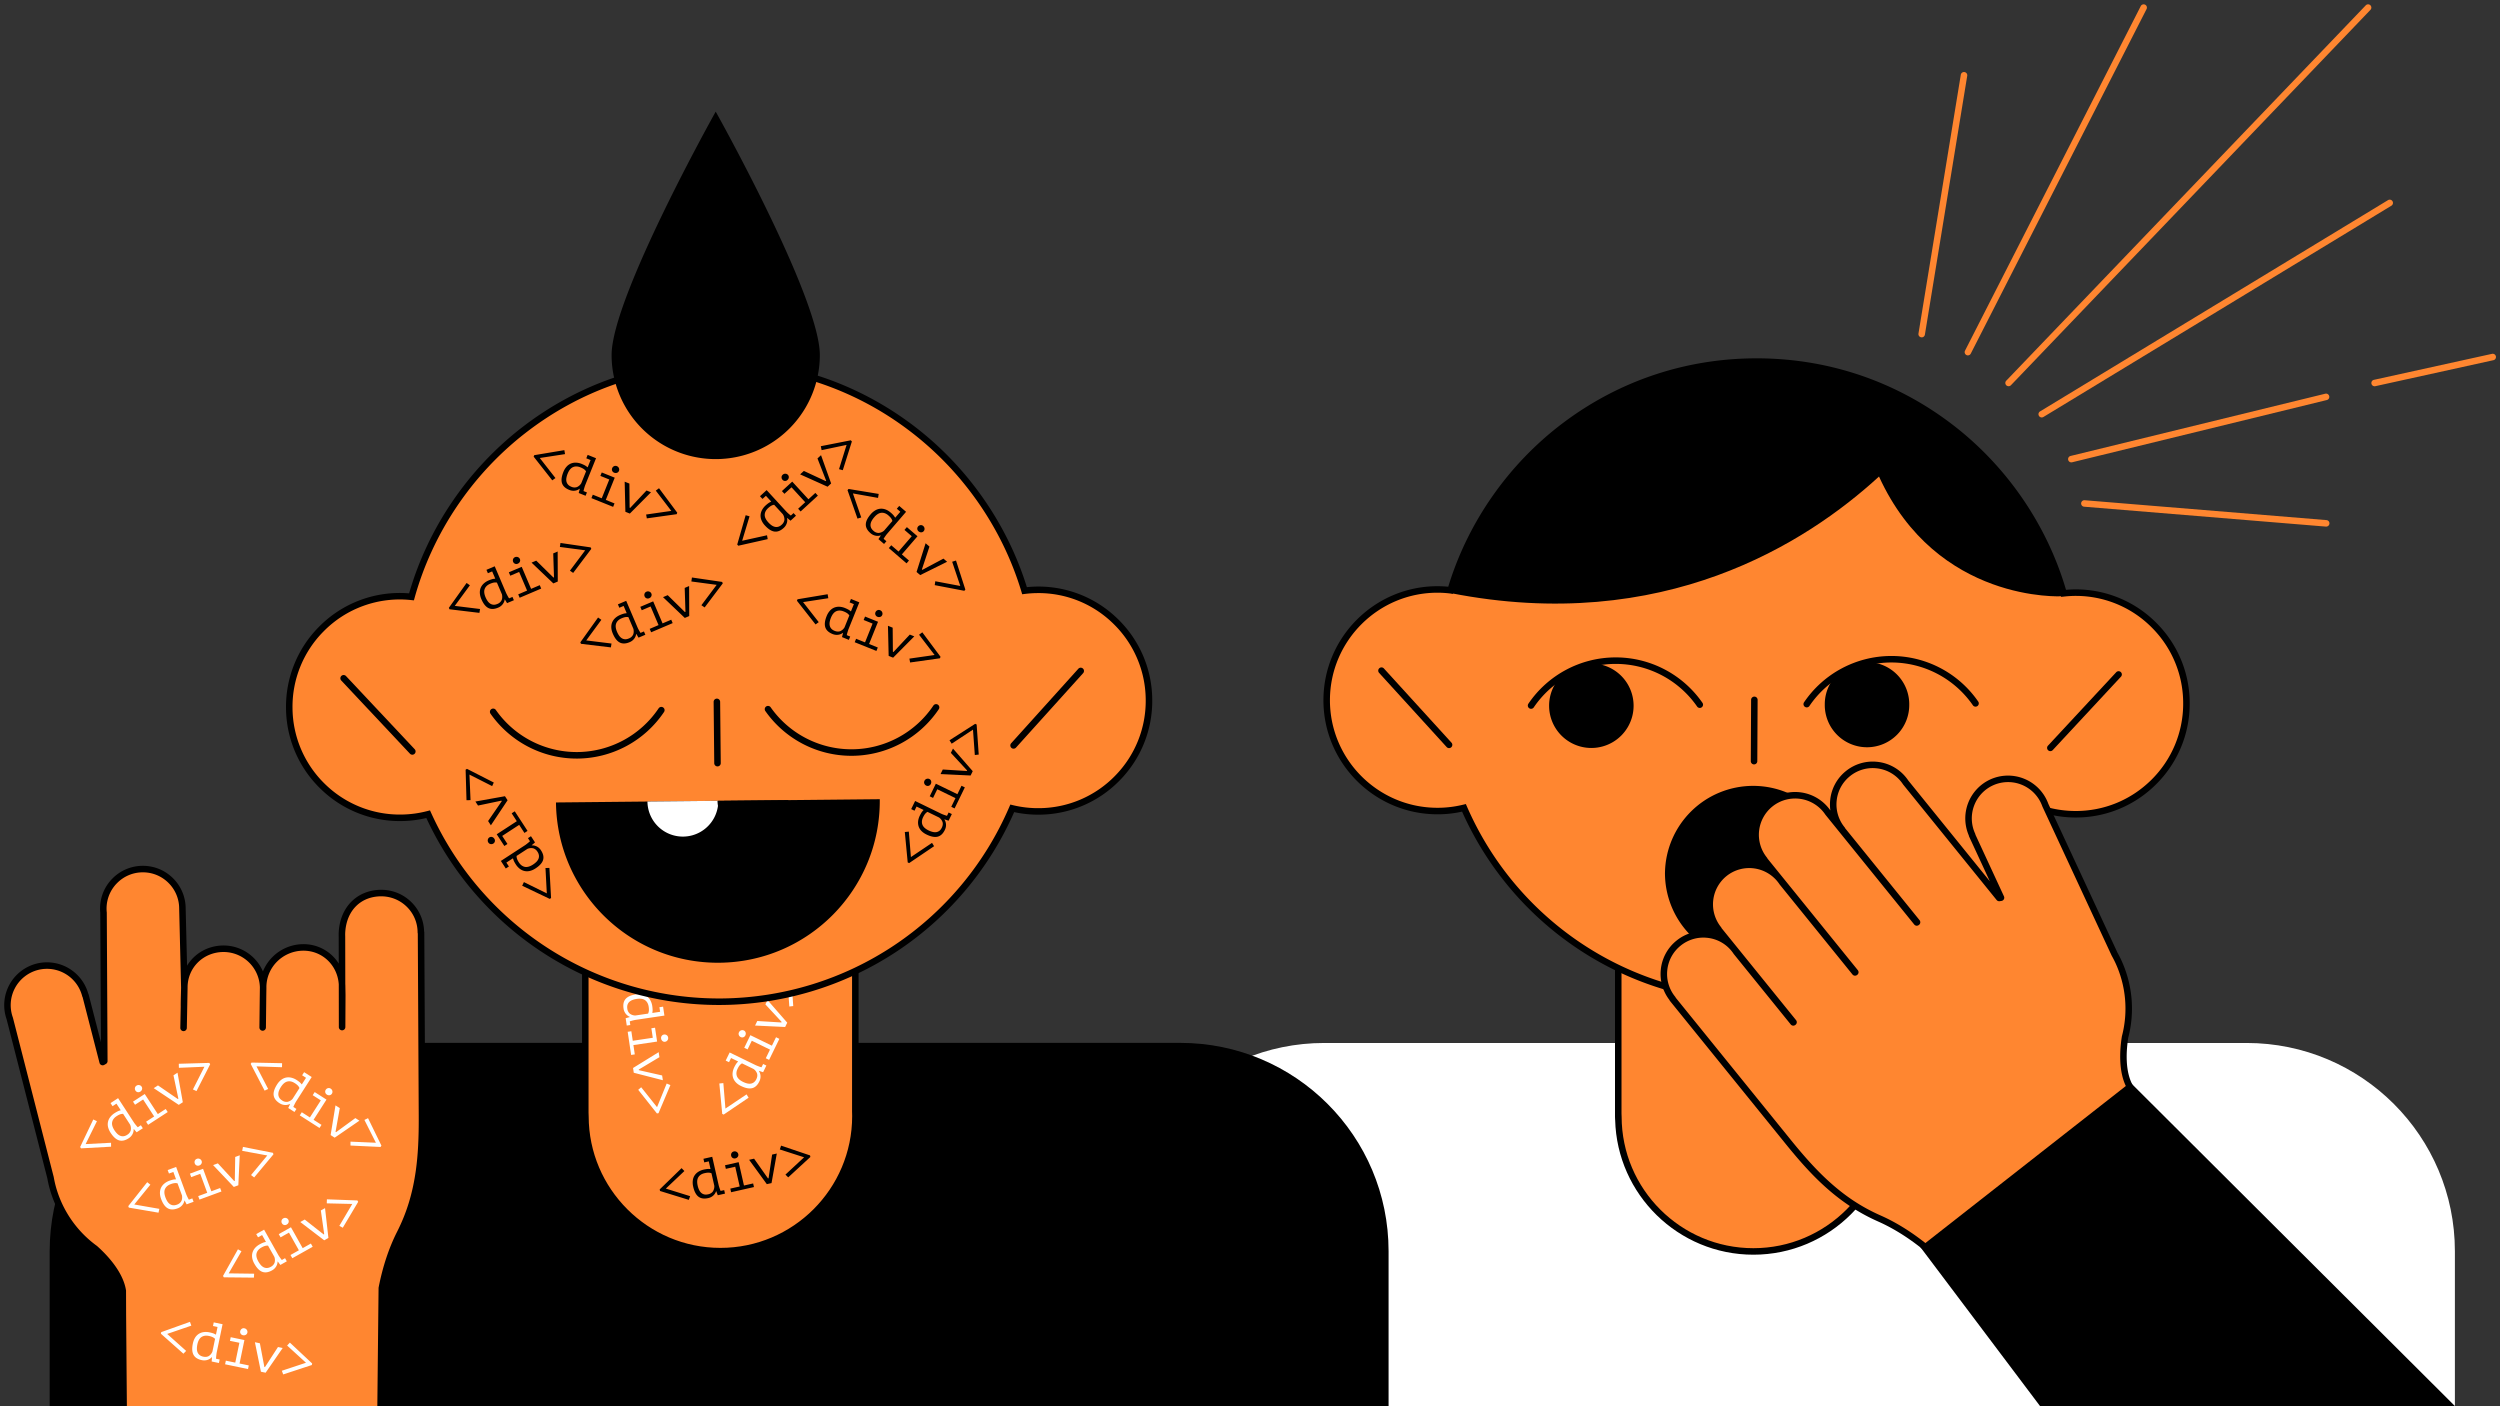 <svg xmlns="http://www.w3.org/2000/svg" xmlns:xlink="http://www.w3.org/1999/xlink" viewBox="0 0 1920 1080" xml:space="preserve"><rect x="0" y="0" width="1920" height="1080" fill="#333333" stroke="none"/><path fill="#FFF" d="M857.08 1080.07v-119.1c0-88.35 71.62-159.97 159.97-159.97h708.34c88.36 0 159.97 71.62 159.97 159.97v119.1H857.08z"/><path fill="#FF8630" d="M1450.18 854.14V643.47h-207.36v214.1h.09c.08 57.2 46.46 103.54 103.68 103.54 57.26 0 103.68-46.42 103.68-103.68 0-1.1-.05-2.2-.09-3.3z"/><path d="M1346.59 963.61c-57.64 0-104.74-46.22-106.15-103.54h-.03l-.09-2.5v-216.6h212.36l.03 213.87c.03.86.06 1.72.06 2.59 0 58.55-47.63 106.18-106.18 106.18zm-101.27-108.44.09 2.4c.07 55.71 45.46 101.04 101.18 101.04 55.79 0 101.18-45.39 101.18-101.18 0-.81-.03-1.61-.06-2.42l-.03-.87V645.97h-202.36v209.2z"/><defs><path id="a" d="M1594.52 455.17a86 86 0 0 0-9.65.5c-29.05-102.26-122.86-177.4-234.52-177.97-111.64-.56-206.22 73.64-236.3 175.61a85.1 85.1 0 1 0 10.27 167.11c37.56 86.32 123.38 146.88 223.57 147.38 100.19.51 186.61-59.18 225.04-145.12a85.09 85.09 0 0 0 106.25-82 85.09 85.09 0 0 0-84.66-85.51z"/></defs><defs><path id="b" d="M1349.13 770.3h-1.25a247.78 247.78 0 0 1-225-146.97 85.4 85.4 0 0 1-19.33 2.05c-48.3-.24-87.4-39.73-87.15-88.03.24-48.15 39.5-87.15 87.58-87.15h.45c2.54.02 5.17.15 7.83.4 15.1-49.6 46.24-94.13 87.85-125.54 43.23-32.64 94.71-49.86 148.97-49.86h1.29c54.73.27 106.51 18.04 149.75 51.37 41.29 31.83 71.98 76.66 86.58 126.42a87.01 87.01 0 0 1 69.64 25.64 87.02 87.02 0 0 1 25.34 62.07 87.01 87.01 0 0 1-25.96 61.8 87 87 0 0 1-62.06 25.35 88.07 88.07 0 0 1-19.3-2.25 247.8 247.8 0 0 1-225.23 144.7zm-223.35-152.8.84 1.93a242.78 242.78 0 0 0 222.51 145.88c95.6 0 182.45-56.27 221.52-143.65l.86-1.92 2.04.52a82.95 82.95 0 0 0 20.56 2.59c21.9 0 42.52-8.48 58.1-23.9a82.04 82.04 0 0 0 24.47-58.28 82.02 82.02 0 0 0-23.9-58.52 82.03 82.03 0 0 0-67.64-23.98l-2.1.22-.57-2.03c-14.07-49.53-44.4-94.22-85.4-125.83-42.36-32.66-93.1-50.06-146.73-50.33-53.68-.26-104.53 16.62-147.22 48.85-41.32 31.2-72.1 75.58-86.66 124.97l-.6 2.02-2.1-.24a84.4 84.4 0 0 0-9.36-.6h-.42c-45.35 0-82.35 36.78-82.58 82.18-.23 45.54 36.63 82.77 82.17 83 6.78.05 13.56-.77 20.16-2.38l2.05-.5z"/></defs><use xlink:href="#a" overflow="visible" fill="#FF8630"/><use xlink:href="#b" overflow="visible"/><path fill="#FF8630" d="m1060.99 515.07 51.9 56.98"/><path d="M1112.9 574.55a2.5 2.5 0 0 1-1.86-.81l-51.9-56.99a2.5 2.5 0 0 1 3.7-3.37l51.9 56.99a2.5 2.5 0 0 1-1.85 4.18z"/><path fill="#FF8630" d="m1627.15 517.91-52.48 56.47"/><path d="M1574.67 576.88a2.5 2.5 0 0 1-1.83-4.2l52.48-56.47a2.5 2.5 0 0 1 3.66 3.4l-52.48 56.47c-.49.53-1.16.8-1.83.8z"/><path fill="#FF8630" d="m1347.35 537.5-.24 47.07"/><path d="M1347.11 587.07h-.01a2.5 2.5 0 0 1-2.49-2.51l.24-47.08a2.5 2.5 0 1 1 5 .03l-.24 47.08a2.5 2.5 0 0 1-2.5 2.48zm67.05 84.35v-.52h-.01a67.73 67.73 0 0 0-67.39-67.35h-.39a67.73 67.73 0 0 0-67.66 66.65l-.02.01v.73h.01a67.73 67.73 0 0 0 67.38 67.34h.4a67.73 67.73 0 0 0 67.66-66.65h.02v-.22zM1254.6 541.83a32.44 32.44 0 1 1-64.88.34 32.44 32.44 0 0 1 64.88-.34z"/><path d="M1175.86 544.37a2.5 2.5 0 0 1-2.07-3.9 81.07 81.07 0 0 1 66.67-35.59h.41a81.1 81.1 0 0 1 66.62 34.89 2.5 2.5 0 1 1-4.11 2.85 76.1 76.1 0 0 0-62.5-32.74h-.4a76.07 76.07 0 0 0-62.55 33.4 2.5 2.5 0 0 1-2.07 1.09zm290.44-3.63a32.44 32.44 0 1 1-64.87.34 32.44 32.44 0 0 1 64.88-.34z"/><path d="M1387.57 543.27a2.5 2.5 0 0 1-2.07-3.9 81.08 81.08 0 0 1 66.67-35.58h.42a81.06 81.06 0 0 1 66.6 34.89 2.5 2.5 0 1 1-4.1 2.85 76.19 76.19 0 0 0-62.9-32.74 76.08 76.08 0 0 0-62.55 33.39 2.5 2.5 0 0 1-2.07 1.1z"/><path fill="#FF8630" d="m1480.6 959.69.17-.13c-11.38-9.45-23.99-17.83-37.52-23.81-16.42-7.25-29.83-16.81-41.9-28.03-10.04-9.33-19.15-19.8-28.27-31.09l-43.06-53.2-45.5-56.23s.1-.1.08-.12a30.37 30.37 0 1 1 48.9-35.92l43.74 54.05.2-.16-57.7-71.28s.12-.1.1-.12a30.38 30.38 0 1 1 48.9-35.92l55.92 69.1.2-.16-69.88-86.34s.12-.1.09-.11a30.38 30.38 0 1 1 48.9-35.93l68.12 84.16.2-.16-57.7-71.28s.11-.1.1-.13a30.36 30.36 0 1 1 48.9-35.9l71.78 88.68c.47-.07.95-.16 1.42-.22l-22.23-48s.13-.06.1-.1a30.39 30.39 0 0 1 55.09-25.64c.4.87.74 1.73 1.06 2.62L1624 732.8a85.7 85.7 0 0 1 8.06 63.62c-1.49 9.26-3 26.88 4.04 38.84l-.04.03"/><path d="M1480.6 962.19a2.5 2.5 0 0 1-2.23-1.37c-11.92-9.79-24.07-17.45-36.13-22.78-15.31-6.77-29.25-16.09-42.6-28.49-8.82-8.2-17.61-17.87-28.5-31.35l-88.57-109.43a2.46 2.46 0 0 1-.42-.76 32.64 32.64 0 0 1-6.64-23.48 32.65 32.65 0 0 1 12.01-22.1 32.65 32.65 0 0 1 24.14-7.15c2.56.27 5.06.83 7.44 1.66l-1.3-1.6c-.19-.24-.33-.5-.42-.77a32.92 32.92 0 0 1 5.38-45.6 32.9 32.9 0 0 1 31.6-5.44l-1.32-1.63a2.5 2.5 0 0 1-.42-.75 32.93 32.93 0 0 1 5.38-45.6 32.92 32.92 0 0 1 47.73 6.88 33.06 33.06 0 0 1-.13-8.1 32.64 32.64 0 0 1 12-22.1 32.68 32.68 0 0 1 24.14-7.15 32.66 32.66 0 0 1 23.86 14.4l62.59 77.34-15.9-34.33c-.12-.26-.2-.54-.22-.82a32.93 32.93 0 0 1 16.26-42.96 32.93 32.93 0 0 1 44.8 18.66l53.1 114.3c1.1 1.97 2.03 3.8 2.87 5.58a88.67 88.67 0 0 1 5.4 59.68c-1.44 9.09-2.84 25.86 3.75 37.06a2.5 2.5 0 0 1-.7 3.3 2.53 2.53 0 0 1-3.8-1.11c-7.2-12.58-5.7-30.52-4.16-40.16 0-.08.03-.16.05-.24a83.66 83.66 0 0 0-5.07-56.42 86.03 86.03 0 0 0-2.84-5.5l-53.19-114.49a27.91 27.91 0 0 0-38.1-16.13 27.92 27.92 0 0 0-13.5 37.05c.1.25.18.52.21.8l21.9 47.3a2.5 2.5 0 0 1-1.91 3.52l-.68.1c-.24.05-.49.09-.73.12a2.51 2.51 0 0 1-2.3-.9l-71.79-88.69-.13-.18a27.7 27.7 0 0 0-20.3-12.3 27.7 27.7 0 0 0-20.45 6.05 27.68 27.68 0 0 0-10.19 18.74 27.68 27.68 0 0 0 6.2 20.64c.1.17.2.36.27.56l57.2 70.67a2.5 2.5 0 0 1-.42 3.55l-.2.16a2.5 2.5 0 0 1-3.48-.4l-68.1-84.17-.15-.19a27.92 27.92 0 0 0-40.74-6.24 27.92 27.92 0 0 0-4.14 39.21c.18.22.32.47.41.73l69.39 85.73a2.5 2.5 0 0 1-.41 3.55l-.2.16a2.5 2.5 0 0 1-3.48-.4l-55.92-69.1-.14-.2a27.92 27.92 0 0 0-40.75-6.25 27.91 27.91 0 0 0-4.13 39.21c.17.22.31.47.4.74l57.2 70.67a2.5 2.5 0 0 1-.4 3.54l-.2.16a2.5 2.5 0 0 1-3.48-.4l-43.74-54.05-.14-.19a27.59 27.59 0 0 0-20.29-12.3 27.7 27.7 0 0 0-20.46 6.07 27.7 27.7 0 0 0-10.19 18.74 27.68 27.68 0 0 0 6.06 20.46c.18.22.32.47.41.73l88.07 108.82c10.74 13.28 19.38 22.79 28.02 30.83 13.12 12.18 26.22 20.95 41.22 27.57 12.75 5.64 25.57 13.77 38.1 24.17a2.5 2.5 0 0 1-.05 3.9l-.17.13c-.46.35-1 .53-1.54.53z"/><path d="M1885.36 1079.83 1636.1 831.34l-161.31 126.38 92.19 122.44zM1485.5 319.22l.15-.22c-89.7-63.73-192.89-35.02-192.89-35.02-153.9 41.46-178.7 171.51-178.7 171.51 163.11 32.08 273.3-38.4 329.02-89.53 44.48 97.48 140.52 91.97 140.52 91.97-20.6-76.28-74.94-122.1-98.1-138.71zM38.15 1080V960.9c0-88.36 71.62-159.97 159.97-159.97h708.34c88.35 0 159.97 71.61 159.97 159.97V1080H38.15z"/><path fill="#FF8630" d="M656.88 853.9V643.23H449.5v214.1h.1c.07 57.2 46.45 103.54 103.67 103.54 57.26 0 103.68-46.42 103.68-103.68 0-1.1-.05-2.2-.08-3.3z"/><path d="M553.28 963.37c-57.63 0-104.74-46.22-106.15-103.54h-.03l-.09-2.5v-216.6h212.37l.02 213.89c.03.85.06 1.7.06 2.57 0 58.55-47.63 106.18-106.18 106.18zM452.02 854.93l.08 2.4c.08 55.71 45.47 101.04 101.18 101.04 55.8 0 101.18-45.39 101.18-101.18 0-.8-.03-1.6-.05-2.4l-.03-.9V645.74H452v209.2z"/><path d="m487.08 738.02 1.22-.18 15.03 18-2.37 1.98-12.38-15.2-7.2 18.16-2.75-1.22 8.45-21.53zm22.17 35.1 1.02 6.85-22.23 3.31-.94.18a48.36 48.36 0 0 0-2.4.62c-.4.11-.74.22-1.04.33l.41 2.81-2.73.4-.83-5.62 3.17-.9-.03-.17a7.5 7.5 0 0 1-3.07-2.35 8.25 8.25 0 0 1-1.7-4.06c-.47-3.15.07-5.61 1.63-7.37 1.55-1.76 4.21-2.92 7.96-3.48 1.77-.26 3.37-.24 4.8.06 1.44.3 2.68.85 3.73 1.65a9.47 9.47 0 0 1 2.58 3.06 12.99 12.99 0 0 1 1.37 4.3 27.01 27.01 0 0 1 .26 2.87c0 .4-.02.78-.07 1.15-.04.36-.1.76-.14 1.2l5.97-.9-.53-3.52 2.81-.42zm-27.48 1.53a5.9 5.9 0 0 0 1.93 3.83 7.2 7.2 0 0 0 4.27 1.42l9.75-1.45c.33-.68.53-1.42.61-2.21.09-.8.03-1.83-.15-3.08-.34-2.24-1.25-3.9-2.74-5-1.5-1.08-3.64-1.42-6.45-1-1.15.17-2.2.43-3.16.8-.97.35-1.78.83-2.43 1.42a5.22 5.22 0 0 0-1.44 2.2c-.3.88-.36 1.9-.19 3.07zm.29 17.76 2.81-.42 1.09 7.31 15.38-2.29-1.09-7.3 2.82-.43 1.58 10.64-18.2 2.7 1.07 7.15-2.82.42-2.64-17.78zm27.89 2.12a2.8 2.8 0 0 1 2.07.47 2.5 2.5 0 0 1 1.1 1.8 2.8 2.8 0 0 1-.51 2.17 2.7 2.7 0 0 1-1.84 1.1 2.37 2.37 0 0 1-1.97-.54 2.92 2.92 0 0 1-1.06-1.92c-.11-.79.04-1.47.47-2.05a2.55 2.55 0 0 1 1.74-1.03zm-19.41 26.9.07.46 17.91 4.06.55 3.66-22.34-5.74-.54-3.66 19.67-12.16.58 3.86-15.9 9.52zm-.39 15.55 2.28-1.97 12.18 15.29 7.4-18.16 2.86 1.2-9.14 21.6-1.22.18-14.36-18.14zM555.77 856l-1.1-.53-2.22-23.35 3.08-.3 1.6 19.55 16.22-10.9 1.58 2.56L555.77 856zm1.57-41.48 3.03-6.22 20.2 9.84a55.6 55.6 0 0 0 3.2 1.23c.4.13.75.24 1.06.32l1.25-2.56 2.48 1.21-2.5 5.12-3.12-1.05-.08.15a7.49 7.49 0 0 1 1.21 3.68 8.25 8.25 0 0 1-.89 4.3c-1.4 2.88-3.24 4.6-5.52 5.17-2.28.57-5.12.02-8.53-1.64-1.6-.78-2.92-1.7-3.93-2.76s-1.72-2.22-2.14-3.47a9.44 9.44 0 0 1-.4-3.99c.15-1.4.59-2.84 1.3-4.32a25.83 25.83 0 0 1 1.42-2.51c.23-.33.46-.63.7-.9l.8-.92-5.42-2.64-1.57 3.21-2.55-1.25zm23.52 14.28c.76-1.55.95-2.96.58-4.24a7.18 7.18 0 0 0-2.72-3.59l-8.86-4.31c-.65.37-1.24.86-1.76 1.47s-1.05 1.49-1.61 2.63c-.99 2.03-1.18 3.92-.56 5.66.62 1.75 2.2 3.24 4.74 4.48 1.05.51 2.07.89 3.06 1.14s1.94.31 2.82.2a5.2 5.2 0 0 0 2.42-1.02 6.47 6.47 0 0 0 1.9-2.42zm-11.99-32.33a2.8 2.8 0 0 1-1.44-1.55c-.27-.7-.24-1.4.11-2.12a2.8 2.8 0 0 1 1.65-1.49 2.7 2.7 0 0 1 2.14.12c.66.32 1.1.85 1.31 1.57s.15 1.45-.21 2.18a2.65 2.65 0 0 1-1.54 1.43c-.68.23-1.36.19-2.02-.14zm21.8 17.53-2.55-1.25 3.23-6.64-13.97-6.82-3.24 6.65-2.56-1.25 4.7-9.66 16.54 8.06 3.17-6.5 2.56 1.25-7.88 16.16zm9.43-28.74.2-.41-12.49-13.48 1.62-3.33 15.17 17.37-1.61 3.32-23.1-1.1 1.7-3.5 18.5 1.13zm9.1-12.6-2.99.34-1.4-19.5-16.38 10.79-1.66-2.6 19.75-12.65 1.1.54 1.59 23.08z" fill="#FFF"/><defs><path id="c" d="M796.48 453c-3.26.03-6.47.26-9.64.65-30.59-101.82-125.53-175.54-237.17-174.42-111.64 1.12-205.1 76.73-233.63 179.14a85.1 85.1 0 1 0 12.78 166.94c38.86 85.75 125.58 145 225.77 144 100.18-1 185.7-61.99 222.82-148.5a85.09 85.09 0 0 0 105-83.59A85.1 85.1 0 0 0 796.49 453z"/></defs><defs><path id="d" d="M552.12 771.83a247.76 247.76 0 0 1-224.7-143.59 88.08 88.08 0 0 1-19.3 2.34 87.03 87.03 0 0 1-62.19-25.03 87.02 87.02 0 0 1-26.27-61.67 87.02 87.02 0 0 1 25.03-62.2 87.02 87.02 0 0 1 69.51-25.98c14.36-49.83 44.82-94.82 85.96-126.86 43.06-33.54 94.75-51.56 149.48-52.11 54.73-.53 106.78 16.43 150.5 49.1 41.78 31.21 73.14 75.58 88.49 125.1a87.05 87.05 0 0 1 70.02 24.6 87 87 0 0 1 26.27 61.67 87.02 87.02 0 0 1-25.03 62.2 87.02 87.02 0 0 1-61.68 26.27c-6.5.06-13-.6-19.33-1.96a247.79 247.79 0 0 1-226.76 148.12zM330.23 622.36l.87 1.92a242.78 242.78 0 0 0 223.46 142.53A242.79 242.79 0 0 0 775.1 619.83l.84-1.94 2.05.5a82.58 82.58 0 0 0 20.16 2.28 82.05 82.05 0 0 0 58.16-24.78 82.05 82.05 0 0 0 23.6-58.64 82.05 82.05 0 0 0-24.77-58.15 81.9 81.9 0 0 0-58.64-23.6c-3.04.03-6.1.23-9.37.63l-2.09.26-.6-2.02c-14.82-49.32-45.82-93.54-87.3-124.53a240.1 240.1 0 0 0-147.46-48.12c-53.62.54-104.27 18.2-146.46 51.07-40.85 31.81-70.96 76.65-84.78 126.26l-.56 2.03-2.1-.22a82.06 82.06 0 0 0-67.53 24.32 82.04 82.04 0 0 0-23.6 58.65 82.05 82.05 0 0 0 24.77 58.15 82.17 82.17 0 0 0 58.65 23.6 83 83 0 0 0 20.11-2.68l2.04-.53z"/></defs><use xlink:href="#c" overflow="visible" fill="#FF8630"/><use xlink:href="#d" overflow="visible"/><path fill="#FF8630" d="m263.91 520.92 52.75 56.2"/><path d="M316.66 579.62a2.5 2.5 0 0 1-1.82-.79l-52.76-56.2a2.5 2.5 0 1 1 3.65-3.42l52.76 56.2a2.5 2.5 0 0 1-1.83 4.21z"/><path fill="#FF8630" d="m830.05 515.24-51.62 57.25"/><path d="M778.43 575a2.5 2.5 0 0 1-1.86-4.17l51.62-57.26a2.5 2.5 0 0 1 3.71 3.35l-51.61 57.24a2.5 2.5 0 0 1-1.86.83zm-124.53 5.46A80.82 80.82 0 0 1 587.73 546a2.5 2.5 0 0 1 4.09-2.87 75.83 75.83 0 0 0 62.84 32.32 75.82 75.82 0 0 0 62.18-33.57 2.5 2.5 0 0 1 4.15 2.79 80.82 80.82 0 0 1-67.1 35.79zm-211.02 2.12c-26.32 0-51-12.84-66.17-34.46a2.5 2.5 0 1 1 4.1-2.87 75.83 75.83 0 0 0 62.84 32.32A75.83 75.83 0 0 0 505.83 544a2.5 2.5 0 0 1 4.15 2.8 80.83 80.83 0 0 1-67.1 35.79z"/><path fill="#FF8630" d="m550.57 539.04.47 47.07"/><path d="M551.04 588.61a2.5 2.5 0 0 1-2.5-2.47l-.47-47.08a2.5 2.5 0 0 1 2.48-2.52h.02a2.5 2.5 0 0 1 2.5 2.47l.47 47.08a2.5 2.5 0 0 1-2.47 2.52h-.03zM427 616.29v.37c.9 68.5 57.04 123.4 125.58 122.72 68.55-.7 123.57-56.72 123.09-125.21v-.38"/><path fill="#FFF" d="M551.64 615.03a27.2 27.2 0 1 1-54.4.55l54.4-.55z"/><path fill="#000000" d="M605.42 614.5a27.2 27.2 0 0 1-54.39.54l54.4-.54zm6.62-153.12.46-1.14 23.13-3.87.51 3.06-19.38 2.98 12.03 15.4-2.45 1.76-14.3-18.2zm41.49-1.38 6.43 2.59-8.4 20.85a45.17 45.17 0 0 0-1.25 4.35l2.65 1.07-1.03 2.56-5.28-2.13.82-3.2-.15-.05a7.51 7.51 0 0 1-3.58 1.46 8.28 8.28 0 0 1-4.36-.58c-2.96-1.2-4.8-2.9-5.54-5.14-.73-2.23-.39-5.1 1.03-8.63a13.6 13.6 0 0 1 2.48-4.1 9.11 9.11 0 0 1 3.3-2.39 9.43 9.43 0 0 1 3.96-.68 13 13 0 0 1 4.4 1 26.47 26.47 0 0 1 2.6 1.23c.35.2.67.41.96.64l.96.72 2.25-5.6-3.31-1.33 1.06-2.64zm-12.57 24.49c1.6.64 3.02.73 4.27.27a7.18 7.18 0 0 0 3.38-2.96l3.68-9.15a6.54 6.54 0 0 0-1.6-1.65 12.8 12.8 0 0 0-2.73-1.42c-2.1-.85-4-.9-5.69-.16-1.7.74-3.07 2.42-4.13 5.05a15.68 15.68 0 0 0-.92 3.13 7.35 7.35 0 0 0 .01 2.82c.18.87.58 1.65 1.18 2.35.6.7 1.45 1.27 2.55 1.72zm15.46 8.73 1.06-2.64 6.86 2.76 5.8-14.42-6.86-2.77 1.07-2.64 9.97 4.02-6.87 17.06 6.7 2.7-1.06 2.64-16.67-6.7zm15.93-22.99c.29-.7.77-1.22 1.45-1.54a2.54 2.54 0 0 1 2.12-.04c.77.3 1.3.81 1.6 1.53.31.72.32 1.44.04 2.15a2.44 2.44 0 0 1-1.47 1.42 2.9 2.9 0 0 1-2.2-.06 2.64 2.64 0 0 1-1.52-1.44 2.54 2.54 0 0 1-.02-2.02zm13.39 30.35.43.17 12.57-13.4 3.43 1.38-16.25 16.37-3.43-1.38-.54-23.12 3.62 1.46.17 18.52zm13.22 8.21-.55-2.97 19.35-2.78-11.92-15.57 2.49-1.85 14 18.8-.46 1.15-22.9 3.22zM650.9 376.46l.8-.94 23.14 3.81-.5 3.06-19.3-3.44 6.4 18.46-2.88.88-7.66-21.83zm39.71 12.09 5.25 4.52-14.67 17.03c-.17.19-.37.44-.6.75a50.16 50.16 0 0 0-1.41 2.03l-.58.93 2.16 1.86-1.8 2.1-4.32-3.72 1.81-2.76-.13-.11a7.5 7.5 0 0 1-3.86.23 8.26 8.26 0 0 1-3.93-1.96c-2.42-2.08-3.62-4.3-3.59-6.65.03-2.35 1.28-4.96 3.76-7.84a13.6 13.6 0 0 1 3.67-3.09 9.12 9.12 0 0 1 3.9-1.18 9.46 9.46 0 0 1 3.96.63c1.32.5 2.6 1.3 3.84 2.36a16.75 16.75 0 0 1 2.07 2c.27.31.5.62.7.92l.68 1 3.94-4.57-2.7-2.33 1.85-2.15zm-19.8 19.1a5.84 5.84 0 0 0 3.95 1.65 7.19 7.19 0 0 0 4.16-1.72l6.44-7.46a6.56 6.56 0 0 0-.98-2.08c-.46-.66-1.17-1.4-2.13-2.23-1.71-1.48-3.5-2.14-5.34-1.99-1.84.15-3.69 1.3-5.53 3.45a15.8 15.8 0 0 0-1.89 2.67c-.5.9-.8 1.79-.9 2.67-.1.88.01 1.75.35 2.6.35.86.97 1.67 1.87 2.45zm11.81 13.27 1.86-2.16 5.6 4.83 10.15-11.78-5.6-4.83 1.85-2.15 8.15 7.01-12.01 13.94 5.47 4.71-1.86 2.16-13.61-11.73zm22.5-16.62a2.9 2.9 0 0 1 1.87-1c.75-.08 1.42.14 2.02.65.63.54.97 1.2 1.03 1.98a2.7 2.7 0 0 1-.67 2.03c-.48.56-1.1.85-1.85.88a2.93 2.93 0 0 1-2.06-.77 2.64 2.64 0 0 1-.98-1.85c-.05-.72.16-1.36.64-1.92zm2.88 33.05.35.3 16.22-8.63 2.8 2.42-20.66 10.24-2.8-2.41 6.95-22.06 2.96 2.55-5.82 17.59zm9.86 12.03.44-2.98 19.2 3.62-6.24-18.6 2.94-.94 7.19 22.32-.8.93-22.73-4.35zm-308.02-98.67.46-1.14 23.12-3.86.52 3.05-19.39 2.98 12.03 15.4-2.44 1.76-14.3-18.19zm41.49-1.37 6.42 2.58-8.39 20.86a44 44 0 0 0-1.24 4.35l2.64 1.06-1.03 2.56-5.28-2.12.82-3.2-.15-.06a7.5 7.5 0 0 1-3.59 1.47c-1.4.21-2.86.01-4.35-.59-2.96-1.19-4.81-2.9-5.54-5.13-.73-2.24-.39-5.11 1.03-8.64a13.51 13.51 0 0 1 2.47-4.1 9.14 9.14 0 0 1 3.31-2.38 9.45 9.45 0 0 1 3.95-.68 13 13 0 0 1 4.4.99 25.35 25.35 0 0 1 2.61 1.23c.34.2.66.41.95.64l.97.73 2.25-5.6-3.31-1.33 1.06-2.64zm-12.58 24.48a5.9 5.9 0 0 0 4.27.28 7.18 7.18 0 0 0 3.39-2.97l3.68-9.15a6.54 6.54 0 0 0-1.6-1.65c-.65-.47-1.56-.94-2.74-1.42-2.1-.84-3.99-.9-5.68-.16-1.7.74-3.08 2.42-4.13 5.05a15.68 15.68 0 0 0-.92 3.14 7.37 7.37 0 0 0 0 2.82c.19.86.58 1.65 1.18 2.35.6.7 1.45 1.27 2.55 1.71zm15.46 8.74 1.06-2.64 6.86 2.76 5.8-14.43-6.85-2.76 1.06-2.64 9.97 4.01-6.86 17.07 6.7 2.7-1.06 2.64-16.68-6.71zm15.94-23c.28-.7.77-1.22 1.44-1.54a2.54 2.54 0 0 1 2.13-.04c.76.3 1.3.82 1.6 1.54.3.72.32 1.43.03 2.14a2.44 2.44 0 0 1-1.47 1.43 3 3 0 0 1-2.2-.06 2.64 2.64 0 0 1-1.52-1.44 2.54 2.54 0 0 1-.01-2.02zm13.39 30.36.43.17 12.56-13.4 3.43 1.38-16.24 16.36-3.43-1.38-.55-23.12 3.63 1.46.17 18.53zm13.22 8.2-.55-2.96 19.34-2.78-11.91-15.58 2.48-1.84 14 18.8-.45 1.14-22.91 3.22zm132.87-125.49a79.96 79.96 0 1 1-159.92 0c0-44.16 79.96-186.9 79.96-186.9s79.96 142.74 79.96 186.9zM446.19 494.45l-.49-1.13 13.62-19.08 2.52 1.79-11.6 15.81 19.4 2.39-.48 2.97-22.98-2.75zm28.36-30.31 6.37-2.71 8.81 20.67a23.65 23.65 0 0 0 .99 1.94 35.4 35.4 0 0 0 1.2 2.03l2.63-1.12 1.08 2.54-5.24 2.23-1.67-2.84-.16.06a7.5 7.5 0 0 1-1.5 3.58 8.24 8.24 0 0 1-3.49 2.66c-2.94 1.25-5.45 1.35-7.55.29s-3.88-3.34-5.37-6.83c-.7-1.65-1.09-3.2-1.16-4.66-.07-1.47.15-2.8.66-4.02a9.44 9.44 0 0 1 2.31-3.27c1.04-.97 2.3-1.77 3.81-2.41a26.92 26.92 0 0 1 2.72-.98c.39-.1.76-.18 1.12-.22l1.2-.17-2.36-5.55-3.29 1.4-1.11-2.62zm8.42 26.2a5.85 5.85 0 0 0 3.21-2.82c.56-1.2.66-2.7.3-4.49l-3.87-9.07a6.55 6.55 0 0 0-2.3-.03c-.78.12-1.76.43-2.93.93-2.08.88-3.46 2.18-4.14 3.9-.68 1.73-.46 3.89.65 6.5.46 1.06.98 2.02 1.57 2.86.59.84 1.25 1.5 2 1.99s1.57.76 2.49.83 1.93-.13 3.02-.6zm17.11-4.74-1.12-2.63 6.8-2.9-6.1-14.3-6.8 2.9-1.11-2.62 9.89-4.21 7.21 16.92 6.65-2.83 1.11 2.62-16.53 7.04zm-5-27.53c-.3-.7-.31-1.41-.06-2.12.25-.7.74-1.22 1.47-1.53a2.8 2.8 0 0 1 2.22-.04c.73.29 1.24.78 1.54 1.49.29.68.28 1.36-.03 2.04-.3.7-.84 1.2-1.6 1.52a2.7 2.7 0 0 1-2.1.06 2.54 2.54 0 0 1-1.43-1.42zm30.94 11.99.42-.18-.59-18.36 3.4-1.45.08 23.06-3.4 1.44-16.73-15.96 3.6-1.53 13.22 12.98zm15.15-3.55-2.49-1.7 11.72-15.65-19.44-2.59.45-3.06 23.2 3.4.48 1.13-13.92 18.47zm157.05 196.35-1.1-.54-2.22-23.34 3.08-.3 1.6 19.55 16.22-10.91 1.58 2.56-19.16 12.98zm1.57-41.48 3.03-6.23 20.2 9.85c.24.1.53.24.89.38a41.84 41.84 0 0 0 3.37 1.17l1.25-2.56 2.48 1.21-2.5 5.11-3.12-1.04-.07.15c.69 1.03 1.1 2.26 1.2 3.68s-.18 2.85-.89 4.3c-1.4 2.87-3.23 4.6-5.51 5.16-2.28.57-5.13.03-8.54-1.64-1.6-.78-2.91-1.7-3.93-2.76a9.14 9.14 0 0 1-2.13-3.47 9.45 9.45 0 0 1-.4-3.98c.15-1.4.58-2.85 1.3-4.32a26.47 26.47 0 0 1 1.41-2.52c.23-.33.46-.63.7-.9l.8-.91-5.42-2.64-1.56 3.2-2.56-1.24zm23.53 14.27c.75-1.54.94-2.96.57-4.24a7.17 7.17 0 0 0-2.71-3.58l-8.87-4.32c-.65.37-1.24.86-1.75 1.48-.52.6-1.06 1.48-1.62 2.63-.98 2.03-1.17 3.91-.56 5.66.62 1.74 2.2 3.23 4.75 4.48 1.04.5 2.06.88 3.06 1.13s1.93.32 2.81.2c.88-.13 1.69-.46 2.43-1.01s1.37-1.36 1.89-2.43zm-12-32.32a2.81 2.81 0 0 1-1.44-1.55c-.27-.7-.23-1.41.11-2.12a2.8 2.8 0 0 1 1.65-1.5 2.7 2.7 0 0 1 2.14.13c.66.32 1.1.84 1.32 1.56.21.72.14 1.45-.22 2.19a2.64 2.64 0 0 1-1.54 1.42 2.5 2.5 0 0 1-2.02-.13zm21.8 17.52-2.55-1.24 3.24-6.65-13.98-6.81-3.24 6.65-2.56-1.25 4.7-9.67 16.55 8.06 3.16-6.49 2.56 1.25-7.87 16.15zm9.42-28.73.2-.41-12.47-13.49 1.62-3.32 15.17 17.36-1.62 3.33-23.1-1.1 1.71-3.51 18.5 1.14zm9.12-12.61-3 .34-1.4-19.5-16.37 10.8-1.67-2.62 19.75-12.64 1.1.54 1.6 23.09zM423.22 689.68l-1.03.67-21.16-10.1 1.33-2.8 17.59 8.68-1.02-19.51 3.02-.04 1.27 23.1zM388.45 667l-3.78-5.8 18.84-12.27a42 42 0 0 0 3.52-2.85l-1.55-2.38 2.31-1.5 3.1 4.76-2.5 2.15.09.14c1.24-.07 2.5.22 3.78.85a8.25 8.25 0 0 1 3.23 2.98c1.74 2.68 2.27 5.14 1.59 7.39-.69 2.24-2.62 4.4-5.8 6.47-1.5.98-2.96 1.63-4.39 1.95a9.12 9.12 0 0 1-4.07.05 9.45 9.45 0 0 1-3.62-1.71 13 13 0 0 1-3.04-3.34 26.13 26.13 0 0 1-1.43-2.5 8.8 8.8 0 0 1-.42-1.07l-.36-1.15-5.06 3.29 1.95 3-2.39 1.54zm24.35-12.83a5.84 5.84 0 0 0-3.34-2.68 7.19 7.19 0 0 0-4.47.49l-8.26 5.38c-.02.75.1 1.5.36 2.26.25.76.73 1.68 1.42 2.74 1.23 1.9 2.76 3.02 4.57 3.4 1.81.36 3.9-.23 6.28-1.77.97-.64 1.82-1.31 2.55-2.04a7.37 7.37 0 0 0 1.61-2.31c.35-.82.48-1.69.39-2.6a6.48 6.48 0 0 0-1.11-2.87zm-33.9-6.34a2.8 2.8 0 0 1-2.06.43 2.54 2.54 0 0 1-1.77-1.18 2.8 2.8 0 0 1-.43-2.18 2.7 2.7 0 0 1 1.2-1.77 2.5 2.5 0 0 1 2.03-.33c.72.19 1.31.62 1.76 1.31.43.67.58 1.35.43 2.06a2.6 2.6 0 0 1-1.15 1.66zm26.25-9.69-2.38 1.55-4.04-6.2-13.03 8.5 4.03 6.19-2.38 1.55-5.87-9 15.42-10.04-3.94-6.06 2.38-1.55 9.81 15.06zm-19.8-22.85-.25-.39-17.98 3.77-2.02-3.1 22.7-4.08 2.02 3.1L377 633.84l-2.14-3.28 10.5-15.27zm-6.12-14.31-1.25 2.75-17.44-8.83.83 19.6-3.1.08-.68-23.44 1.03-.67 20.61 10.51zm187.79-181.86-.83-.91 6.48-22.53 2.98.85-5.67 18.77 19.09-4.21.53 2.96-22.58 5.07zm16.64-38.03 5.1-4.69 15.2 16.56.68.68a42.64 42.64 0 0 0 2.72 2.32l2.1-1.92 1.86 2.03-4.19 3.85-2.53-2.12-.12.11a7.5 7.5 0 0 1-.22 3.87 8.25 8.25 0 0 1-2.4 3.68c-2.36 2.16-4.7 3.09-7.03 2.78-2.33-.3-4.78-1.85-7.35-4.65a13.6 13.6 0 0 1-2.64-4 9.13 9.13 0 0 1-.72-4.01c.08-1.32.44-2.6 1.1-3.86a12.95 12.95 0 0 1 2.78-3.54 25.55 25.55 0 0 1 2.24-1.82c.33-.23.66-.43.98-.6.33-.16.7-.34 1.08-.55l-4.08-4.44-2.63 2.41-1.93-2.1zm16.67 21.9a5.83 5.83 0 0 0 2.1-3.74 7.18 7.18 0 0 0-1.22-4.33l-6.67-7.26c-.74.1-1.47.35-2.18.73-.7.38-1.52 1-2.46 1.85-1.66 1.53-2.53 3.22-2.6 5.07-.06 1.84.87 3.81 2.78 5.9.79.85 1.6 1.58 2.43 2.18.84.6 1.69 1 2.55 1.2.86.22 1.74.2 2.63-.04a6.43 6.43 0 0 0 2.64-1.56zm.67-34.48a2.81 2.81 0 0 1-.77-1.97c0-.75.3-1.4.88-1.93a2.8 2.8 0 0 1 2.08-.79 2.7 2.7 0 0 1 1.95.9c.5.54.71 1.19.65 1.94s-.4 1.4-1 1.95a2.6 2.6 0 0 1-1.96.76 2.54 2.54 0 0 1-1.83-.86zm13.88 24.3-1.92-2.1 5.44-5-10.51-11.46-5.45 5-1.93-2.1 7.92-7.27 12.45 13.56 5.32-4.89 1.92 2.1-13.24 12.15zm19.28-23.3.34-.31-6.68-17.12 2.73-2.5 7.76 21.72-2.72 2.5-21.1-9.48 2.88-2.64 16.8 7.83zm13.1-8.39-2.9-.79 5.82-18.65-19.19 4.04-.6-3.04 23.01-4.53.83.9-6.97 22.07zM506.9 914.68l-.27-1.2 16.82-16.34 2.16 2.22-14.25 13.48 18.66 5.82-1.01 2.84-22.11-6.82zm33.34-24.73 6.75-1.53 4.97 21.92a39.32 39.32 0 0 0 1.45 4.29l2.77-.63.61 2.7-5.55 1.25-1.14-3.1-.17.04a7.5 7.5 0 0 1-2.1 3.25 8.25 8.25 0 0 1-3.92 2c-3.12.7-5.6.34-7.48-1.08-1.87-1.42-3.23-3.98-4.06-7.69a13.6 13.6 0 0 1-.3-4.78 9.03 9.03 0 0 1 1.36-3.84 9.45 9.45 0 0 1 2.87-2.8 13 13 0 0 1 4.18-1.7 26.1 26.1 0 0 1 2.85-.47c.4-.03.78-.03 1.14-.02l1.21.06-1.33-5.89-3.48.79-.63-2.77zm3.58 27.28a5.84 5.84 0 0 0 3.67-2.2 7.17 7.17 0 0 0 1.1-4.36l-2.18-9.62a6.56 6.56 0 0 0-2.25-.45c-.8-.02-1.82.11-3.06.4-2.2.49-3.79 1.52-4.77 3.1-.97 1.57-1.15 3.73-.52 6.5.25 1.13.6 2.16 1.03 3.1.42.93.96 1.7 1.6 2.31a5.37 5.37 0 0 0 2.3 1.27c.9.23 1.93.22 3.08-.05zm17.68-1.6-.62-2.78 7.21-1.63-3.43-15.17-7.21 1.63-.63-2.77 10.48-2.37 4.07 17.94 7.04-1.6.63 2.78-17.53 3.97zm.04-27.98a2.82 2.82 0 0 1 .3-2.1c.38-.64.96-1.06 1.73-1.23a2.8 2.8 0 0 1 2.2.35c.66.42 1.07 1 1.24 1.75.16.71.03 1.38-.4 2a2.92 2.92 0 0 1-1.84 1.2c-.77.18-1.46.07-2.07-.31-.61-.39-1-.94-1.16-1.66zM589.81 905l.45-.1 2.72-18.18 3.6-.81-4.05 22.7-3.61.81-13.6-18.7 3.81-.86L589.81 905zm15.54-.78-2.13-2.12 14.33-13.3-18.66-6.02.99-2.93 22.22 7.5.27 1.2-17.02 15.67zM345.21 467.93l-.48-1.13 13.62-19.09 2.52 1.8-11.6 15.81 19.4 2.39-.48 2.97-22.98-2.75zm28.37-30.31 6.37-2.71 8.81 20.67a48.93 48.93 0 0 0 1.61 3.03l.59.94 2.62-1.12 1.08 2.54-5.24 2.23-1.67-2.84-.16.07a7.5 7.5 0 0 1-1.5 3.57 8.26 8.26 0 0 1-3.49 2.66c-2.94 1.25-5.45 1.35-7.55.29-2.1-1.07-3.88-3.34-5.37-6.83a13.6 13.6 0 0 1-1.16-4.66c-.07-1.47.15-2.8.66-4.02a9.45 9.45 0 0 1 2.32-3.27 12.8 12.8 0 0 1 3.8-2.41 26.85 26.85 0 0 1 2.72-.98c.39-.1.76-.18 1.13-.22s.76-.1 1.2-.17l-2.37-5.55-3.28 1.4-1.12-2.62zm8.42 26.2a5.84 5.84 0 0 0 3.21-2.82c.56-1.2.66-2.7.3-4.49l-3.87-9.07a6.55 6.55 0 0 0-2.3-.03c-.78.12-1.76.43-2.93.93-2.08.88-3.46 2.18-4.14 3.9s-.46 3.89.65 6.5c.46 1.06.98 2.02 1.57 2.86a7.4 7.4 0 0 0 2 1.99c.74.48 1.57.76 2.5.83.91.07 1.92-.13 3-.6zm17.1-4.75-1.1-2.61 6.8-2.9-6.1-14.3-6.8 2.89-1.12-2.62 9.89-4.21 7.21 16.92 6.65-2.83 1.11 2.62-16.53 7.04zm-4.98-27.52c-.3-.7-.32-1.41-.07-2.12.25-.7.74-1.22 1.47-1.53.76-.32 1.5-.33 2.22-.04s1.24.78 1.54 1.49c.29.68.28 1.36-.03 2.04-.3.69-.84 1.2-1.6 1.52a2.64 2.64 0 0 1-3.53-1.36zm30.93 11.99.42-.18-.59-18.36 3.4-1.45.09 23.06-3.4 1.45-16.74-15.97 3.6-1.53 13.22 12.98zM440.2 440l-2.49-1.72 11.72-15.64-19.44-2.59.45-3.06 23.2 3.4.48 1.13-13.92 18.47z"/><path fill="#FF8630" d="m292.29 1080.07.94-90.8c2.83-14.51 7.28-28.98 13.97-42.17 8.11-16.02 12.44-31.9 14.69-48.24 1.85-13.57 2.27-27.44 2.2-41.95l-.36-68.44-.38-72.34s-.14 0-.14-.04a30.37 30.37 0 0 0-30.53-30.21c-16.78.08-28.8 11.8-30.02 29.62-.07.96-.1 2.07-.05 3.75l.11 69.53.13-24.5s-.11-6.35-.1-6.4c-.1-16.76-13.07-30.33-29.85-30.25-16.78.1-30.85 13.8-30.82 30.57 0 .96-.08 6.82-.11 8.22l-.26 22.68.34-28.9.04-1.34a30.4 30.4 0 0 0-30.54-30.22c-16.78.1-30.08 13.11-30 29.88 0 .97-.36 13.25-.27 14.18l-.32 16.71.6-30.89-1.48-60.85a30.36 30.36 0 1 0-60.59 3.17l.6 114.1c-.41.24-.84.47-1.25.72l-13.18-51.23s-.13.04-.14 0a30.39 30.39 0 0 0-58.87 15.02c.24.92.52 1.81.84 2.7l31.3 122.29a85.7 85.7 0 0 0 34.04 54.35c7.02 6.23 19.35 18.9 21.47 32.62l.05 18.75.58 69.91"/><path d="m92.43 1080.1-.58-69.91-.05-18.58c-2.07-12.77-13.7-24.79-20.53-30.88a88.67 88.67 0 0 1-33.6-49.61 90.55 90.55 0 0 1-1.32-6.15L5.1 782.88a32.93 32.93 0 0 1 22.86-42.8 32.93 32.93 0 0 1 39.79 22.95c.15.24.27.5.34.78l9.43 36.64-.51-99.49a32.66 32.66 0 0 1 9.35-26.26 32.67 32.67 0 0 1 23.2-9.75h.18c8.71 0 16.91 3.37 23.1 9.5a32.65 32.65 0 0 1 9.75 23.2l1.07 44c5.62-9.3 15.88-15.44 27.89-15.51h.16c13.52 0 25.17 8.2 30.22 19.9a33.57 33.57 0 0 1 30.96-20.92 31.82 31.82 0 0 1 27.27 14.92l-.04-20.79a38.7 38.7 0 0 1 .05-3.93c1.3-19.02 14.37-31.86 32.51-31.95h.18c8.71 0 16.92 3.38 23.11 9.51a32.63 32.63 0 0 1 9.74 22.38c.1.27.15.56.15.85l.73 140.78c.1 17.32-.58 30.37-2.22 42.31-2.48 18.06-7.37 34.1-14.94 49.03-6.06 11.96-10.67 25.85-13.7 41.3l-.94 90.57m-5-.05.95-90.8c0-.15.02-.3.04-.45 3.12-15.99 7.9-30.4 14.2-42.83 7.41-14.63 12-29.7 14.44-47.45 1.6-11.69 2.27-24.52 2.17-41.6l-.72-139.99a2.5 2.5 0 0 1-.15-.83c-.03-7.44-2.97-14.43-8.26-19.66s-12.34-8.07-19.75-8.07c-15.6.08-26.42 10.8-27.55 27.3-.05.7-.1 1.74-.04 3.5l.06 36.6c.05.7.07 1.4.07 2.1v.02l.11 6.35-.13 24.56a2.5 2.5 0 0 1-5-.01l-.05-32.82c-1-14.66-12.57-25.84-27.12-25.84h-.14c-15.64.08-28.35 12.68-28.32 28.06v.1a34.94 34.94 0 0 1 0 .76l-.01.3-.08 5.23-.28 24.55a2.5 2.5 0 0 1-2.5 2.47h-.03a2.5 2.5 0 0 1-2.47-2.53l.25-22.68.03-1.89.05-4.32a165.05 165.05 0 0 1 .03-1.84 27.92 27.92 0 0 0-27.87-27.2h-.14c-15.5.09-27.6 12.1-27.51 27.36v.04l-.02 1.1-.25 13.06v.05l-.32 16.71a2.5 2.5 0 0 1-5-.1l.32-16.62c-.04-.88 0-3.52.18-10.6l.06-2.44.03-1.17-1.47-60.78v-.07a27.68 27.68 0 0 0-8.27-19.67 27.68 27.68 0 0 0-19.6-8.06h-.15a27.7 27.7 0 0 0-19.67 8.27 27.69 27.69 0 0 0-7.9 22.6l.59 114.1c0 .88-.46 1.7-1.21 2.15l-.65.38-.59.34a2.49 2.49 0 0 1-3.72-1.5l-12.99-50.5a2.54 2.54 0 0 1-.33-.75 27.92 27.92 0 0 0-33.9-20.12 27.92 27.92 0 0 0-19.3 36.61l31.32 122.29.04.18c.38 2.15.8 4.07 1.25 5.89a83.65 83.65 0 0 0 31.99 47.03c7.36 6.54 20.03 19.66 22.27 34.1l.02.38.06 18.76.58 69.9m225.9-366.43z"/><path d="m62.21 881.94-.67-1.04 10.1-21.15 2.8 1.33-8.68 17.58 19.52-1.01.03 3.01-23.1 1.28zm22.68-34.77 5.8-3.78 12.27 18.84c.14.2.32.47.56.77a42.19 42.19 0 0 0 2.29 2.74l2.38-1.55 1.51 2.31-4.77 3.1-2.14-2.5-.14.1a7.5 7.5 0 0 1-.86 3.77 8.24 8.24 0 0 1-2.98 3.23c-2.67 1.74-5.13 2.27-7.38 1.59-2.25-.68-4.4-2.61-6.48-5.8a13.85 13.85 0 0 1-1.95-4.38 9.05 9.05 0 0 1 1.67-7.7 12.98 12.98 0 0 1 3.33-3.03 25.71 25.71 0 0 1 2.5-1.43 9.2 9.2 0 0 1 1.08-.42l1.15-.37-3.3-5.06-2.99 1.95-1.55-2.38zm12.83 24.34a5.84 5.84 0 0 0 2.68-3.34 7.19 7.19 0 0 0-.49-4.47l-5.37-8.26c-.76-.02-1.51.1-2.27.36s-1.67.73-2.74 1.43c-1.89 1.23-3.02 2.75-3.39 4.56-.37 1.81.22 3.9 1.76 6.28.64.97 1.32 1.82 2.04 2.55.73.73 1.5 1.27 2.32 1.61.81.35 1.68.48 2.6.39a6.44 6.44 0 0 0 2.86-1.1zm16.03-7.64-1.55-2.39 6.2-4.03-8.49-13.03-6.2 4.03-1.55-2.39 9-5.86 10.05 15.42 6.05-3.94 1.55 2.38-15.06 9.8zm-9.68-26.25a2.81 2.81 0 0 1-.44-2.07c.13-.74.52-1.33 1.19-1.76a2.8 2.8 0 0 1 2.17-.43 2.7 2.7 0 0 1 1.78 1.2c.4.62.5 1.3.32 2.02s-.62 1.32-1.3 1.77c-.67.43-1.36.57-2.06.42a2.54 2.54 0 0 1-1.66-1.15zm32.53 6.45.4-.25-3.77-17.98 3.1-2.02 4.07 22.7-3.1 2.01-19.24-12.82 3.27-2.13 15.27 10.49zm14.3-6.12-2.73-1.25 8.82-17.44-19.6.82-.08-3.1 23.44-.67.67 1.03-10.51 20.61zm41.64-20.86.66-1.04 23.44.49-.06 3.1-19.6-.67 8.97 17.36-2.73 1.28-10.68-20.52zm41.02 6.34 5.84 3.73-12.11 18.93a44.27 44.27 0 0 0-2.03 4.05l2.4 1.53-1.5 2.33-4.8-3.07 1.41-2.98-.14-.1a7.5 7.5 0 0 1-3.8.78 8.24 8.24 0 0 1-4.17-1.38c-2.69-1.72-4.18-3.75-4.49-6.08-.3-2.33.57-5.09 2.61-8.29a13.6 13.6 0 0 1 3.2-3.58 9.14 9.14 0 0 1 3.7-1.72 9.44 9.44 0 0 1 4 .07 13 13 0 0 1 4.14 1.78 26.1 26.1 0 0 1 2.33 1.7c.3.26.58.53.82.8l.81.9 3.25-5.08-3-1.93 1.53-2.4zm-16.9 21.72a5.84 5.84 0 0 0 4.15 1.06 7.19 7.19 0 0 0 3.88-2.28l5.3-8.3a6.2 6.2 0 0 0-1.25-1.93 12.82 12.82 0 0 0-2.43-1.9c-1.9-1.22-3.75-1.62-5.56-1.21-1.8.41-3.47 1.8-5 4.2-.62.97-1.11 1.94-1.48 2.9a7.37 7.37 0 0 0-.51 2.77c.02.9.26 1.73.72 2.53.46.8 1.19 1.52 2.19 2.16zm13.58 11.45 1.53-2.4 6.23 3.99 8.38-13.1-6.23-3.98 1.53-2.4 9.06 5.79-9.92 15.5 6.1 3.9-1.54 2.39-15.14-9.69zm19.92-19.63a2.8 2.8 0 0 1 1.7-1.26 2.54 2.54 0 0 1 2.1.36 2.8 2.8 0 0 1 1.3 1.8 2.7 2.7 0 0 1-.38 2.12c-.4.62-.96 1-1.7 1.13a2.91 2.91 0 0 1-2.15-.47 2.64 2.64 0 0 1-.87-3.68zm7.53 32.3.39.25 14.83-10.84 3.12 2-19 13.06-3.12-2 3.75-22.81 3.3 2.1-3.27 18.24zm11.47 10.51.01-3 19.52.85-8.82-17.52 2.79-1.35 10.27 21.07-.66 1.04-23.11-1.09zm-145.6 144.51.25-1.21 22.08-7.9 1.05 2.92-18.55 6.36 14.57 13.03-2.1 2.16-17.3-15.36zm40.6-8.7 6.78 1.4-4.57 22.02a53.1 53.1 0 0 0-.4 3.41l-.06 1.09 2.79.58-.56 2.7-5.57-1.15.24-3.3-.16-.03a7.5 7.5 0 0 1-3.27 2.08 8.24 8.24 0 0 1-4.39.2c-3.13-.65-5.25-2.01-6.36-4.08-1.12-2.07-1.29-4.96-.52-8.68.37-1.74.94-3.24 1.71-4.48a9.14 9.14 0 0 1 2.84-2.93 9.45 9.45 0 0 1 3.77-1.36 13 13 0 0 1 4.5.2 26.26 26.26 0 0 1 2.79.74c.37.14.72.3 1.05.46l1.08.55 1.22-5.9-3.5-.73.59-2.79zm-8.05 26.32c1.69.35 3.1.19 4.25-.48a7.18 7.18 0 0 0 2.81-3.52l2-9.65a6.58 6.58 0 0 0-1.86-1.34 12.5 12.5 0 0 0-2.94-.92c-2.22-.46-4.1-.17-5.63.85-1.54 1.03-2.6 2.93-3.17 5.7a15.77 15.77 0 0 0-.35 3.25c0 1.02.17 1.95.5 2.77.34.82.86 1.52 1.58 2.1s1.65 1 2.81 1.24zm16.76 5.87.58-2.8 7.24 1.51 3.16-15.23-7.24-1.5.58-2.79 10.52 2.19-3.73 18.01 7.07 1.47-.58 2.79-17.6-3.65zm11.62-25.45c.16-.75.54-1.35 1.15-1.78a2.5 2.5 0 0 1 2.08-.41c.8.16 1.42.57 1.85 1.22.43.66.57 1.36.41 2.1a2.44 2.44 0 0 1-1.19 1.67c-.64.39-1.37.5-2.17.33a2.65 2.65 0 0 1-1.76-1.15 2.5 2.5 0 0 1-.37-1.98zm18.55 27.5.45.1 10-15.42 3.62.75-13.1 18.98-3.62-.75-4.62-22.66 3.82.8 3.45 18.2zm14.46 5.73-1.06-2.82 18.55-6.15-14.49-13.22 2.12-2.26 17.11 16.03-.25 1.2-21.98 7.22zM98.94 927.46l-.43-1.16 14.55-18.38 2.43 1.91-12.37 15.22 19.26 3.35-.64 2.95-22.8-3.9zm29.83-28.86 6.5-2.4 7.77 21.09.38.88a43.64 43.64 0 0 0 1.62 3.19l2.67-.99.96 2.6-5.34 1.96-1.53-2.92-.16.06a7.51 7.51 0 0 1-1.67 3.49 8.25 8.25 0 0 1-3.63 2.49c-3 1.1-5.51 1.07-7.55-.1-2.04-1.16-3.72-3.52-5.03-7.08-.62-1.68-.92-3.25-.92-4.71s.29-2.8.85-3.99a9.48 9.48 0 0 1 2.48-3.15 13.02 13.02 0 0 1 3.92-2.22 26.8 26.8 0 0 1 2.77-.83c.39-.09.77-.14 1.13-.17l1.2-.1-2.08-5.67-3.35 1.24-.99-2.67zm7.1 26.58a5.84 5.84 0 0 0 3.36-2.66c.62-1.18.8-2.67.52-4.47l-3.41-9.25a6.55 6.55 0 0 0-2.29-.15c-.8.08-1.8.34-2.98.78-2.12.78-3.56 2.02-4.33 3.7-.76 1.69-.65 3.86.33 6.52.4 1.09.87 2.07 1.42 2.94a7.39 7.39 0 0 0 1.9 2.08 5.2 5.2 0 0 0 2.45.96c.91.11 1.93-.04 3.04-.45zm17.33-3.89-.98-2.67 6.94-2.56-5.38-14.59-6.94 2.56-.98-2.67 10.08-3.72 6.37 17.26 6.77-2.5.99 2.67-16.87 6.22zm-3.6-27.74a2.81 2.81 0 0 1 .03-2.12c.28-.7.8-1.18 1.54-1.45a2.8 2.8 0 0 1 2.22.06c.71.33 1.2.85 1.46 1.57a2.4 2.4 0 0 1-.13 2.04 2.9 2.9 0 0 1-1.67 1.43c-.74.27-1.44.26-2.1-.04-.65-.3-1.1-.8-1.36-1.5zm30.28 13.52.44-.16.32-18.37 3.47-1.28-1.07 23.03-3.47 1.28-15.91-16.77 3.66-1.35 12.56 13.62zm15.32-2.79-2.4-1.83 12.47-15.05-19.28-3.55.6-3.03 23 4.54.43 1.16-14.83 17.76zm-23.32 76.71-.6-1.08 11.46-20.45 2.7 1.51-9.81 16.98 19.54.26-.16 3.01-23.13-.23zm24.9-33.22 6.04-3.39 11 19.6c.13.22.3.5.51.81l.69 1a32.37 32.37 0 0 0 1.42 1.89l2.48-1.4 1.35 2.41-4.96 2.79-1.97-2.64-.15.08a7.51 7.51 0 0 1-1.1 3.71 8.26 8.26 0 0 1-3.18 3.03c-2.79 1.56-5.28 1.93-7.48 1.1-2.2-.82-4.22-2.9-6.08-6.2-.88-1.56-1.43-3.06-1.66-4.5s-.15-2.8.22-4.08a9.47 9.47 0 0 1 1.94-3.5c.93-1.07 2.1-2 3.53-2.81a25.99 25.99 0 0 1 2.6-1.26 8.7 8.7 0 0 1 1.09-.35c.35-.08.75-.18 1.17-.3l-2.95-5.25-3.12 1.75-1.4-2.49zM208 972.91a5.84 5.84 0 0 0 2.88-3.16 7.2 7.2 0 0 0-.19-4.5l-4.83-8.59c-.75-.07-1.5 0-2.28.21-.78.2-1.72.62-2.82 1.24-1.97 1.11-3.2 2.56-3.69 4.34-.49 1.78-.04 3.91 1.35 6.38.57 1.01 1.2 1.9 1.87 2.68a7.4 7.4 0 0 0 2.2 1.76c.8.4 1.65.58 2.57.55a6.5 6.5 0 0 0 2.94-.91zm16.49-6.59-1.4-2.48 6.45-3.62-7.62-13.56-6.44 3.62-1.4-2.48 9.38-5.26 9 16.04 6.3-3.54 1.4 2.48-15.67 8.8zm-7.95-26.82a2.82 2.82 0 0 1-.3-2.1c.17-.72.6-1.28 1.3-1.67a2.8 2.8 0 0 1 2.2-.3 2.7 2.7 0 0 1 1.69 1.33c.36.64.42 1.32.2 2.03s-.72 1.28-1.43 1.68c-.7.39-1.39.48-2.08.29-.7-.2-1.22-.62-1.58-1.26zm32.05 8.56.4-.22-2.58-18.2 3.22-1.8 2.59 22.9-3.23 1.82-18.37-14.05 3.41-1.91 14.56 11.46zm14.67-5.16-2.65-1.44 9.94-16.82-19.6-.46.11-3.1 23.43.86.6 1.07-11.83 19.88z" fill="#FFF"/><path fill="#FF8630" d="M1542.59 294.12 1818.71 5.84"/><path fill="#FF8630" d="M1542.59 296.62a2.5 2.5 0 0 1-1.8-4.23L1816.9 4.1a2.5 2.5 0 0 1 3.61 3.46L1544.4 295.85a2.5 2.5 0 0 1-1.8.77z"/><path fill="#FF8630" d="m1568.06 318.1 267.24-162.26"/><path fill="#FF8630" d="M1568.06 320.6a2.5 2.5 0 0 1-1.3-4.64L1834 153.7a2.5 2.5 0 1 1 2.6 4.28l-267.25 162.26c-.41.24-.86.36-1.3.36z"/><path fill="#FF8630" d="m1590.8 352.6 195.6-47.8"/><path fill="#FF8630" d="M1590.8 355.1a2.5 2.5 0 0 1-.59-4.93l195.6-47.8a2.5 2.5 0 1 1 1.19 4.86l-195.6 47.8c-.2.05-.4.07-.6.07z"/><path fill="#FF8630" d="m1823.71 294.15 90.59-19.94"/><path fill="#FF8630" d="M1823.7 296.65a2.5 2.5 0 0 1-.53-4.94l90.6-19.94a2.5 2.5 0 1 1 1.07 4.88l-90.6 19.94a2.4 2.4 0 0 1-.53.06z"/><path fill="#FF8630" d="M1511.35 270.45 1646.34 5.84"/><path fill="#FF8630" d="M1511.35 272.95a2.5 2.5 0 0 1-2.22-3.63L1644.1 4.7a2.5 2.5 0 0 1 4.46 2.27l-135 264.6a2.5 2.5 0 0 1-2.22 1.37z"/><path fill="#FF8630" d="m1475.84 256.58 32.51-198.65"/><path fill="#FF8630" d="M1475.85 259.08c-.14 0-.27 0-.4-.03a2.5 2.5 0 0 1-2.07-2.87l32.5-198.65a2.5 2.5 0 1 1 4.93.8L1478.32 257a2.5 2.5 0 0 1-2.46 2.1z"/><path fill="#FF8630" d="m1600.91 386.67 185.49 15.26"/><path fill="#FF8630" d="m1786.4 404.43-.2-.01-185.5-15.26a2.5 2.5 0 1 1 .41-4.98l185.5 15.25a2.5 2.5 0 0 1-.2 5z"/></svg>
